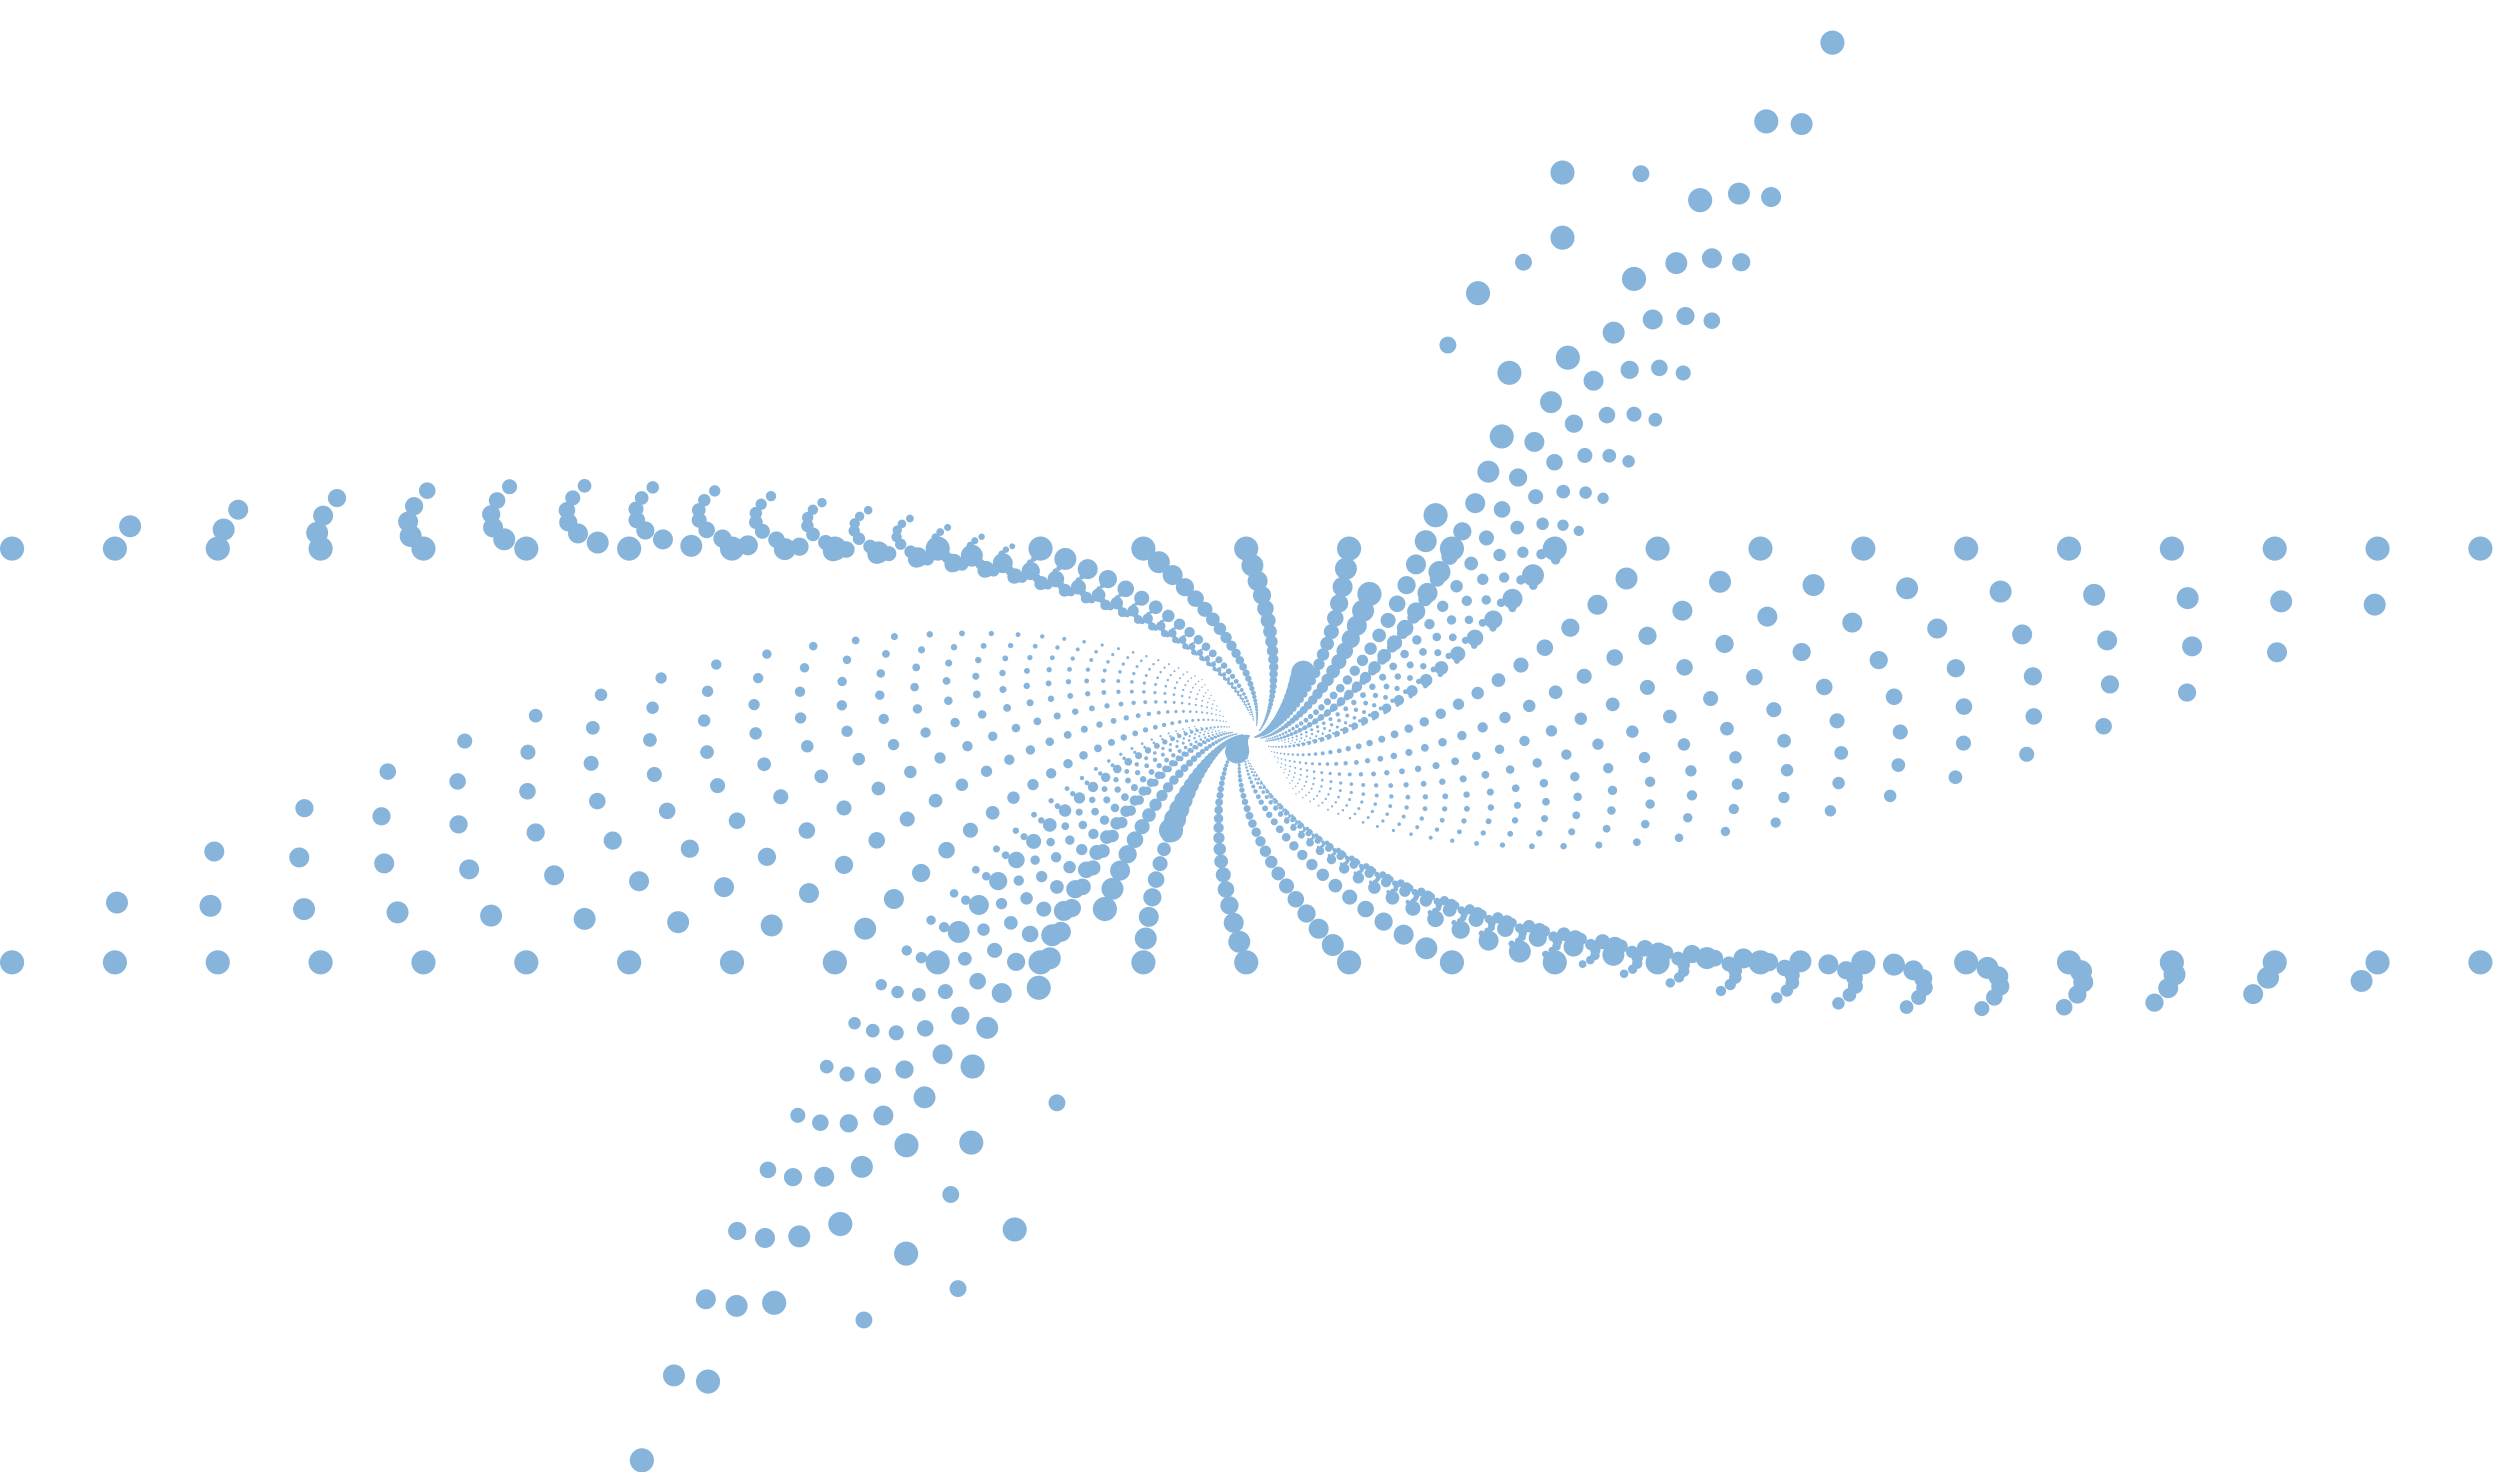 <?xml version="1.0" encoding="UTF-8"?>
<svg id="Layer_2" xmlns="http://www.w3.org/2000/svg" viewBox="0 0 1036 610.15">
  <defs>
    <style>
      .cls-1 {
        stroke-dasharray: 0 12.51;
        stroke-width: 2.93px;
      }

      .cls-1, .cls-2, .cls-3, .cls-4, .cls-5, .cls-6, .cls-7, .cls-8, .cls-9, .cls-10, .cls-11, .cls-12, .cls-13, .cls-14, .cls-15, .cls-16, .cls-17, .cls-18, .cls-19, .cls-20, .cls-21, .cls-22, .cls-23, .cls-24, .cls-25, .cls-26, .cls-27, .cls-28, .cls-29, .cls-30, .cls-31 {
        fill: none;
        stroke: #87b4db;
        stroke-linecap: round;
        stroke-linejoin: round;
      }

      .cls-2 {
        stroke-dasharray: 0 5.88;
        stroke-width: 1.38px;
      }

      .cls-3 {
        stroke-dasharray: 0 38.78;
        stroke-width: 9.1px;
      }

      .cls-4 {
        stroke-dasharray: 0 29.23;
        stroke-width: 6.86px;
      }

      .cls-5 {
        stroke-dasharray: 0 3.34;
        stroke-width: .78px;
      }

      .cls-6 {
        stroke-dasharray: 0 4.87;
        stroke-width: 1.14px;
      }

      .cls-7 {
        stroke-dasharray: 0 2.52;
        stroke-width: .59px;
      }

      .cls-8 {
        stroke-dasharray: 0 8.58;
        stroke-width: 2.01px;
      }

      .cls-9 {
        stroke-dasharray: 0 9.42;
        stroke-width: 2.21px;
      }

      .cls-10 {
        stroke-dasharray: 0 26.6;
        stroke-width: 6.24px;
      }

      .cls-11 {
        stroke-dasharray: 0 35.29;
        stroke-width: 8.28px;
      }

      .cls-12 {
        stroke-dasharray: 0 15.1;
        stroke-width: 3.54px;
      }

      .cls-13 {
        stroke-dasharray: 0 20.04;
        stroke-width: 4.7px;
      }

      .cls-14 {
        stroke-dasharray: 0 11.38;
        stroke-width: 2.67px;
      }

      .cls-15 {
        stroke-dasharray: 0 7.8;
        stroke-width: 1.83px;
      }

      .cls-16 {
        stroke-dasharray: 0 3.67;
        stroke-width: .86px;
      }

      .cls-17 {
        stroke-dasharray: 0 32.12;
        stroke-width: 7.54px;
      }

      .cls-18 {
        stroke-dasharray: 0 22.02;
        stroke-width: 5.17px;
      }

      .cls-19 {
        stroke-dasharray: 0 3.04;
        stroke-width: .71px;
      }

      .cls-20 {
        stroke-dasharray: 0 13.74;
        stroke-width: 3.22px;
      }

      .cls-21 {
        stroke-dasharray: 0 24.2;
        stroke-width: 5.68px;
      }

      .cls-22 {
        stroke-dasharray: 0 18.24;
        stroke-width: 4.28px;
      }

      .cls-23 {
        stroke-dasharray: 0 6.46;
        stroke-width: 1.52px;
      }

      .cls-24 {
        stroke-dasharray: 0 16.6;
        stroke-width: 3.89px;
      }

      .cls-25 {
        stroke-dasharray: 0 4.03;
        stroke-width: .95px;
      }

      .cls-26 {
        stroke-dasharray: 0 5.35;
        stroke-width: 1.26px;
      }

      .cls-27 {
        stroke-dasharray: 0 2.77;
        stroke-width: .65px;
      }

      .cls-28 {
        stroke-dasharray: 0 7.1;
        stroke-width: 1.67px;
      }

      .cls-29 {
        stroke-dasharray: 0 10.36;
        stroke-width: 2.43px;
      }

      .cls-30 {
        stroke-dasharray: 0 4.43;
        stroke-width: 1.04px;
      }

      .cls-31 {
        stroke-dasharray: 0 42.62;
        stroke-width: 10px;
      }

      .cls-32 {
        fill: #87b4db;
      }
    </style>
  </defs>
  <g id="low_bad">
    <g>
      <g>
        <g>
          <line class="cls-7" x1="506.83" y1="276.54" x2="537.12" y2="329.02"/>
          <line class="cls-7" x1="498.06" y1="281.61" x2="528.35" y2="334.08"/>
          <line class="cls-7" x1="495.21" y1="301.05" x2="540.79" y2="309.1"/>
        </g>
        <g>
          <line class="cls-27" x1="504.64" y1="274.17" x2="539.92" y2="330.63"/>
          <line class="cls-27" x1="495.2" y1="280.07" x2="530.48" y2="336.53"/>
          <line class="cls-27" x1="492.82" y1="301.53" x2="543.18" y2="308.62"/>
        </g>
        <g>
          <line class="cls-19" x1="502.14" y1="271.65" x2="543.05" y2="332.3"/>
          <line class="cls-19" x1="492" y1="278.48" x2="532.92" y2="339.14"/>
          <line class="cls-19" x1="490.21" y1="302.14" x2="545.79" y2="308.01"/>
        </g>
        <g>
          <line class="cls-5" x1="499.3" y1="268.97" x2="546.56" y2="334.02"/>
          <line class="cls-5" x1="488.43" y1="276.87" x2="535.69" y2="341.92"/>
          <line class="cls-5" x1="487.37" y1="302.92" x2="548.63" y2="307.23"/>
        </g>
        <g>
          <line class="cls-16" x1="496.08" y1="266.14" x2="550.47" y2="335.76"/>
          <line class="cls-16" x1="484.44" y1="275.23" x2="538.84" y2="344.86"/>
          <line class="cls-16" x1="484.28" y1="303.88" x2="551.72" y2="306.27"/>
        </g>
        <g>
          <line class="cls-25" x1="492.43" y1="263.16" x2="554.84" y2="337.53"/>
          <line class="cls-25" x1="480" y1="273.59" x2="542.41" y2="347.96"/>
          <line class="cls-25" x1="480.92" y1="305.06" x2="555.08" y2="305.09"/>
        </g>
        <g>
          <line class="cls-30" x1="488.31" y1="260.02" x2="559.7" y2="339.31"/>
          <line class="cls-30" x1="475.06" y1="271.95" x2="546.45" y2="351.24"/>
          <line class="cls-30" x1="477.28" y1="306.48" x2="558.72" y2="303.67"/>
        </g>
        <g>
          <line class="cls-6" x1="483.67" y1="256.73" x2="565.11" y2="341.07"/>
          <line class="cls-6" x1="469.57" y1="270.35" x2="551.02" y2="354.69"/>
          <line class="cls-6" x1="473.33" y1="308.18" x2="562.67" y2="301.97"/>
        </g>
        <g>
          <line class="cls-26" x1="478.44" y1="253.3" x2="571.12" y2="342.8"/>
          <line class="cls-26" x1="463.48" y1="268.79" x2="556.16" y2="358.29"/>
          <line class="cls-26" x1="469.06" y1="310.2" x2="566.94" y2="299.95"/>
        </g>
        <g>
          <line class="cls-2" x1="472.57" y1="249.73" x2="577.79" y2="344.47"/>
          <line class="cls-2" x1="456.74" y1="267.32" x2="561.95" y2="362.06"/>
          <line class="cls-2" x1="464.45" y1="312.58" x2="571.55" y2="297.57"/>
        </g>
        <g>
          <line class="cls-23" x1="465.98" y1="246.04" x2="585.17" y2="346.05"/>
          <line class="cls-23" x1="449.27" y1="265.96" x2="568.46" y2="365.97"/>
          <line class="cls-23" x1="459.48" y1="315.37" x2="576.52" y2="294.78"/>
        </g>
        <g>
          <line class="cls-28" x1="458.61" y1="242.23" x2="593.34" y2="347.5"/>
          <line class="cls-28" x1="441.02" y1="264.75" x2="575.75" y2="370.01"/>
          <line class="cls-28" x1="454.12" y1="318.63" x2="581.88" y2="291.52"/>
        </g>
        <g>
          <line class="cls-15" x1="450.37" y1="238.34" x2="602.37" y2="348.78"/>
          <line class="cls-15" x1="431.91" y1="263.74" x2="583.91" y2="374.18"/>
          <line class="cls-15" x1="448.37" y1="322.41" x2="587.63" y2="287.74"/>
        </g>
        <g>
          <line class="cls-8" x1="441.16" y1="234.38" x2="612.33" y2="349.83"/>
          <line class="cls-8" x1="421.87" y1="262.98" x2="593.04" y2="378.44"/>
          <line class="cls-8" x1="442.19" y1="326.78" x2="593.81" y2="283.37"/>
        </g>
        <g>
          <line class="cls-9" x1="430.9" y1="230.38" x2="623.32" y2="350.61"/>
          <line class="cls-9" x1="410.81" y1="262.54" x2="603.22" y2="382.77"/>
          <line class="cls-9" x1="435.58" y1="331.82" x2="600.42" y2="278.33"/>
        </g>
        <g>
          <line class="cls-29" x1="419.48" y1="226.38" x2="635.41" y2="351.05"/>
          <line class="cls-29" x1="398.65" y1="262.47" x2="614.57" y2="387.13"/>
          <line class="cls-29" x1="428.51" y1="337.61" x2="607.49" y2="272.54"/>
        </g>
        <g>
          <line class="cls-14" x1="406.79" y1="222.43" x2="648.7" y2="351.06"/>
          <line class="cls-14" x1="385.29" y1="262.86" x2="627.21" y2="391.49"/>
          <line class="cls-14" x1="420.96" y1="344.23" x2="615.04" y2="265.91"/>
        </g>
        <g>
          <line class="cls-1" x1="392.7" y1="218.58" x2="663.31" y2="350.56"/>
          <line class="cls-1" x1="370.64" y1="263.8" x2="641.25" y2="395.79"/>
          <line class="cls-1" x1="412.93" y1="351.8" x2="623.07" y2="258.35"/>
        </g>
        <g>
          <line class="cls-20" x1="377.07" y1="214.89" x2="679.32" y2="349.46"/>
          <line class="cls-20" x1="354.58" y1="265.4" x2="656.83" y2="399.97"/>
          <line class="cls-20" x1="404.4" y1="360.42" x2="631.6" y2="249.73"/>
        </g>
        <g>
          <line class="cls-12" x1="359.77" y1="211.43" x2="696.87" y2="347.63"/>
          <line class="cls-12" x1="337" y1="267.77" x2="674.11" y2="403.97"/>
          <line class="cls-12" x1="395.37" y1="370.22" x2="640.63" y2="239.93"/>
        </g>
        <g>
          <line class="cls-24" x1="340.63" y1="208.3" x2="716.08" y2="344.95"/>
          <line class="cls-24" x1="317.79" y1="271.05" x2="693.24" y2="407.7"/>
          <line class="cls-24" x1="385.82" y1="381.32" x2="650.18" y2="228.83"/>
        </g>
        <g>
          <line class="cls-22" x1="319.5" y1="205.6" x2="737.06" y2="341.27"/>
          <line class="cls-22" x1="296.82" y1="275.38" x2="714.39" y2="411.06"/>
          <line class="cls-22" x1="375.76" y1="393.88" x2="660.24" y2="216.27"/>
        </g>
        <g>
          <line class="cls-13" x1="296.18" y1="203.44" x2="759.97" y2="336.43"/>
          <line class="cls-13" x1="273.96" y1="280.95" x2="737.75" y2="413.94"/>
          <line class="cls-13" x1="365.19" y1="408.06" x2="670.81" y2="202.09"/>
        </g>
        <g>
          <line class="cls-18" x1="270.5" y1="201.96" x2="784.94" y2="330.23"/>
          <line class="cls-18" x1="249.06" y1="287.94" x2="763.51" y2="416.2"/>
          <line class="cls-18" x1="354.13" y1="424.03" x2="681.87" y2="186.12"/>
        </g>
        <g>
          <line class="cls-21" x1="242.23" y1="201.32" x2="812.13" y2="322.46"/>
          <line class="cls-21" x1="221.98" y1="296.57" x2="791.88" y2="417.71"/>
          <line class="cls-21" x1="342.6" y1="442" x2="693.4" y2="168.15"/>
        </g>
        <g>
          <line class="cls-10" x1="211.16" y1="201.71" x2="841.69" y2="312.89"/>
          <line class="cls-10" x1="192.58" y1="307.09" x2="823.11" y2="418.27"/>
          <line class="cls-10" x1="330.62" y1="462.18" x2="705.38" y2="147.97"/>
        </g>
        <g>
          <line class="cls-4" x1="177.05" y1="203.32" x2="873.79" y2="301.24"/>
          <line class="cls-4" x1="160.69" y1="319.76" x2="857.42" y2="417.68"/>
          <line class="cls-4" x1="318.23" y1="484.8" x2="717.77" y2="125.35"/>
        </g>
        <g>
          <line class="cls-17" x1="139.66" y1="206.4" x2="908.59" y2="287.22"/>
          <line class="cls-17" x1="126.15" y1="334.91" x2="895.08" y2="415.73"/>
          <line class="cls-17" x1="305.5" y1="510.11" x2="730.5" y2="100.04"/>
        </g>
        <g>
          <line class="cls-11" x1="98.71" y1="211.22" x2="946.27" y2="270.49"/>
          <line class="cls-11" x1="88.81" y1="352.87" x2="936.37" y2="412.14"/>
          <line class="cls-11" x1="292.49" y1="538.4" x2="743.51" y2="71.75"/>
        </g>
        <g>
          <line class="cls-3" x1="53.92" y1="218.08" x2="987.01" y2="250.66"/>
          <line class="cls-3" x1="48.48" y1="374.02" x2="981.57" y2="406.61"/>
          <line class="cls-3" x1="279.29" y1="569.97" x2="756.71" y2="40.18"/>
        </g>
        <g>
          <line class="cls-31" x1="5" y1="227.33" x2="1031" y2="227.33"/>
          <line class="cls-31" x1="5" y1="398.8" x2="1031" y2="398.8"/>
          <line class="cls-31" x1="266" y1="605.15" x2="770" y2="5"/>
        </g>
      </g>
      <circle class="cls-32" cx="402.5" cy="473.5" r="5"/>
      <circle class="cls-32" cx="420.5" cy="509.5" r="5"/>
      <circle class="cls-32" cx="375.5" cy="519.5" r="5"/>
      <circle class="cls-32" cx="647.5" cy="98.5" r="5"/>
      <circle class="cls-32" cx="647.5" cy="71.5" r="5"/>
      <circle class="cls-32" cx="625.5" cy="154.5" r="5"/>
      <circle class="cls-32" cx="612.5" cy="121.5" r="5"/>
      <circle class="cls-32" cx="680" cy="72" r="3.5"/>
      <circle class="cls-32" cx="631.34" cy="108.65" r="3.5"/>
      <circle class="cls-32" cx="600" cy="143" r="3.5"/>
      <circle class="cls-32" cx="397" cy="534" r="3.5"/>
      <circle class="cls-32" cx="358" cy="547" r="3.5"/>
      <circle class="cls-32" cx="438" cy="457" r="3.5"/>
      <circle class="cls-32" cx="394" cy="495" r="3.5"/>
    </g>
  </g>
</svg>